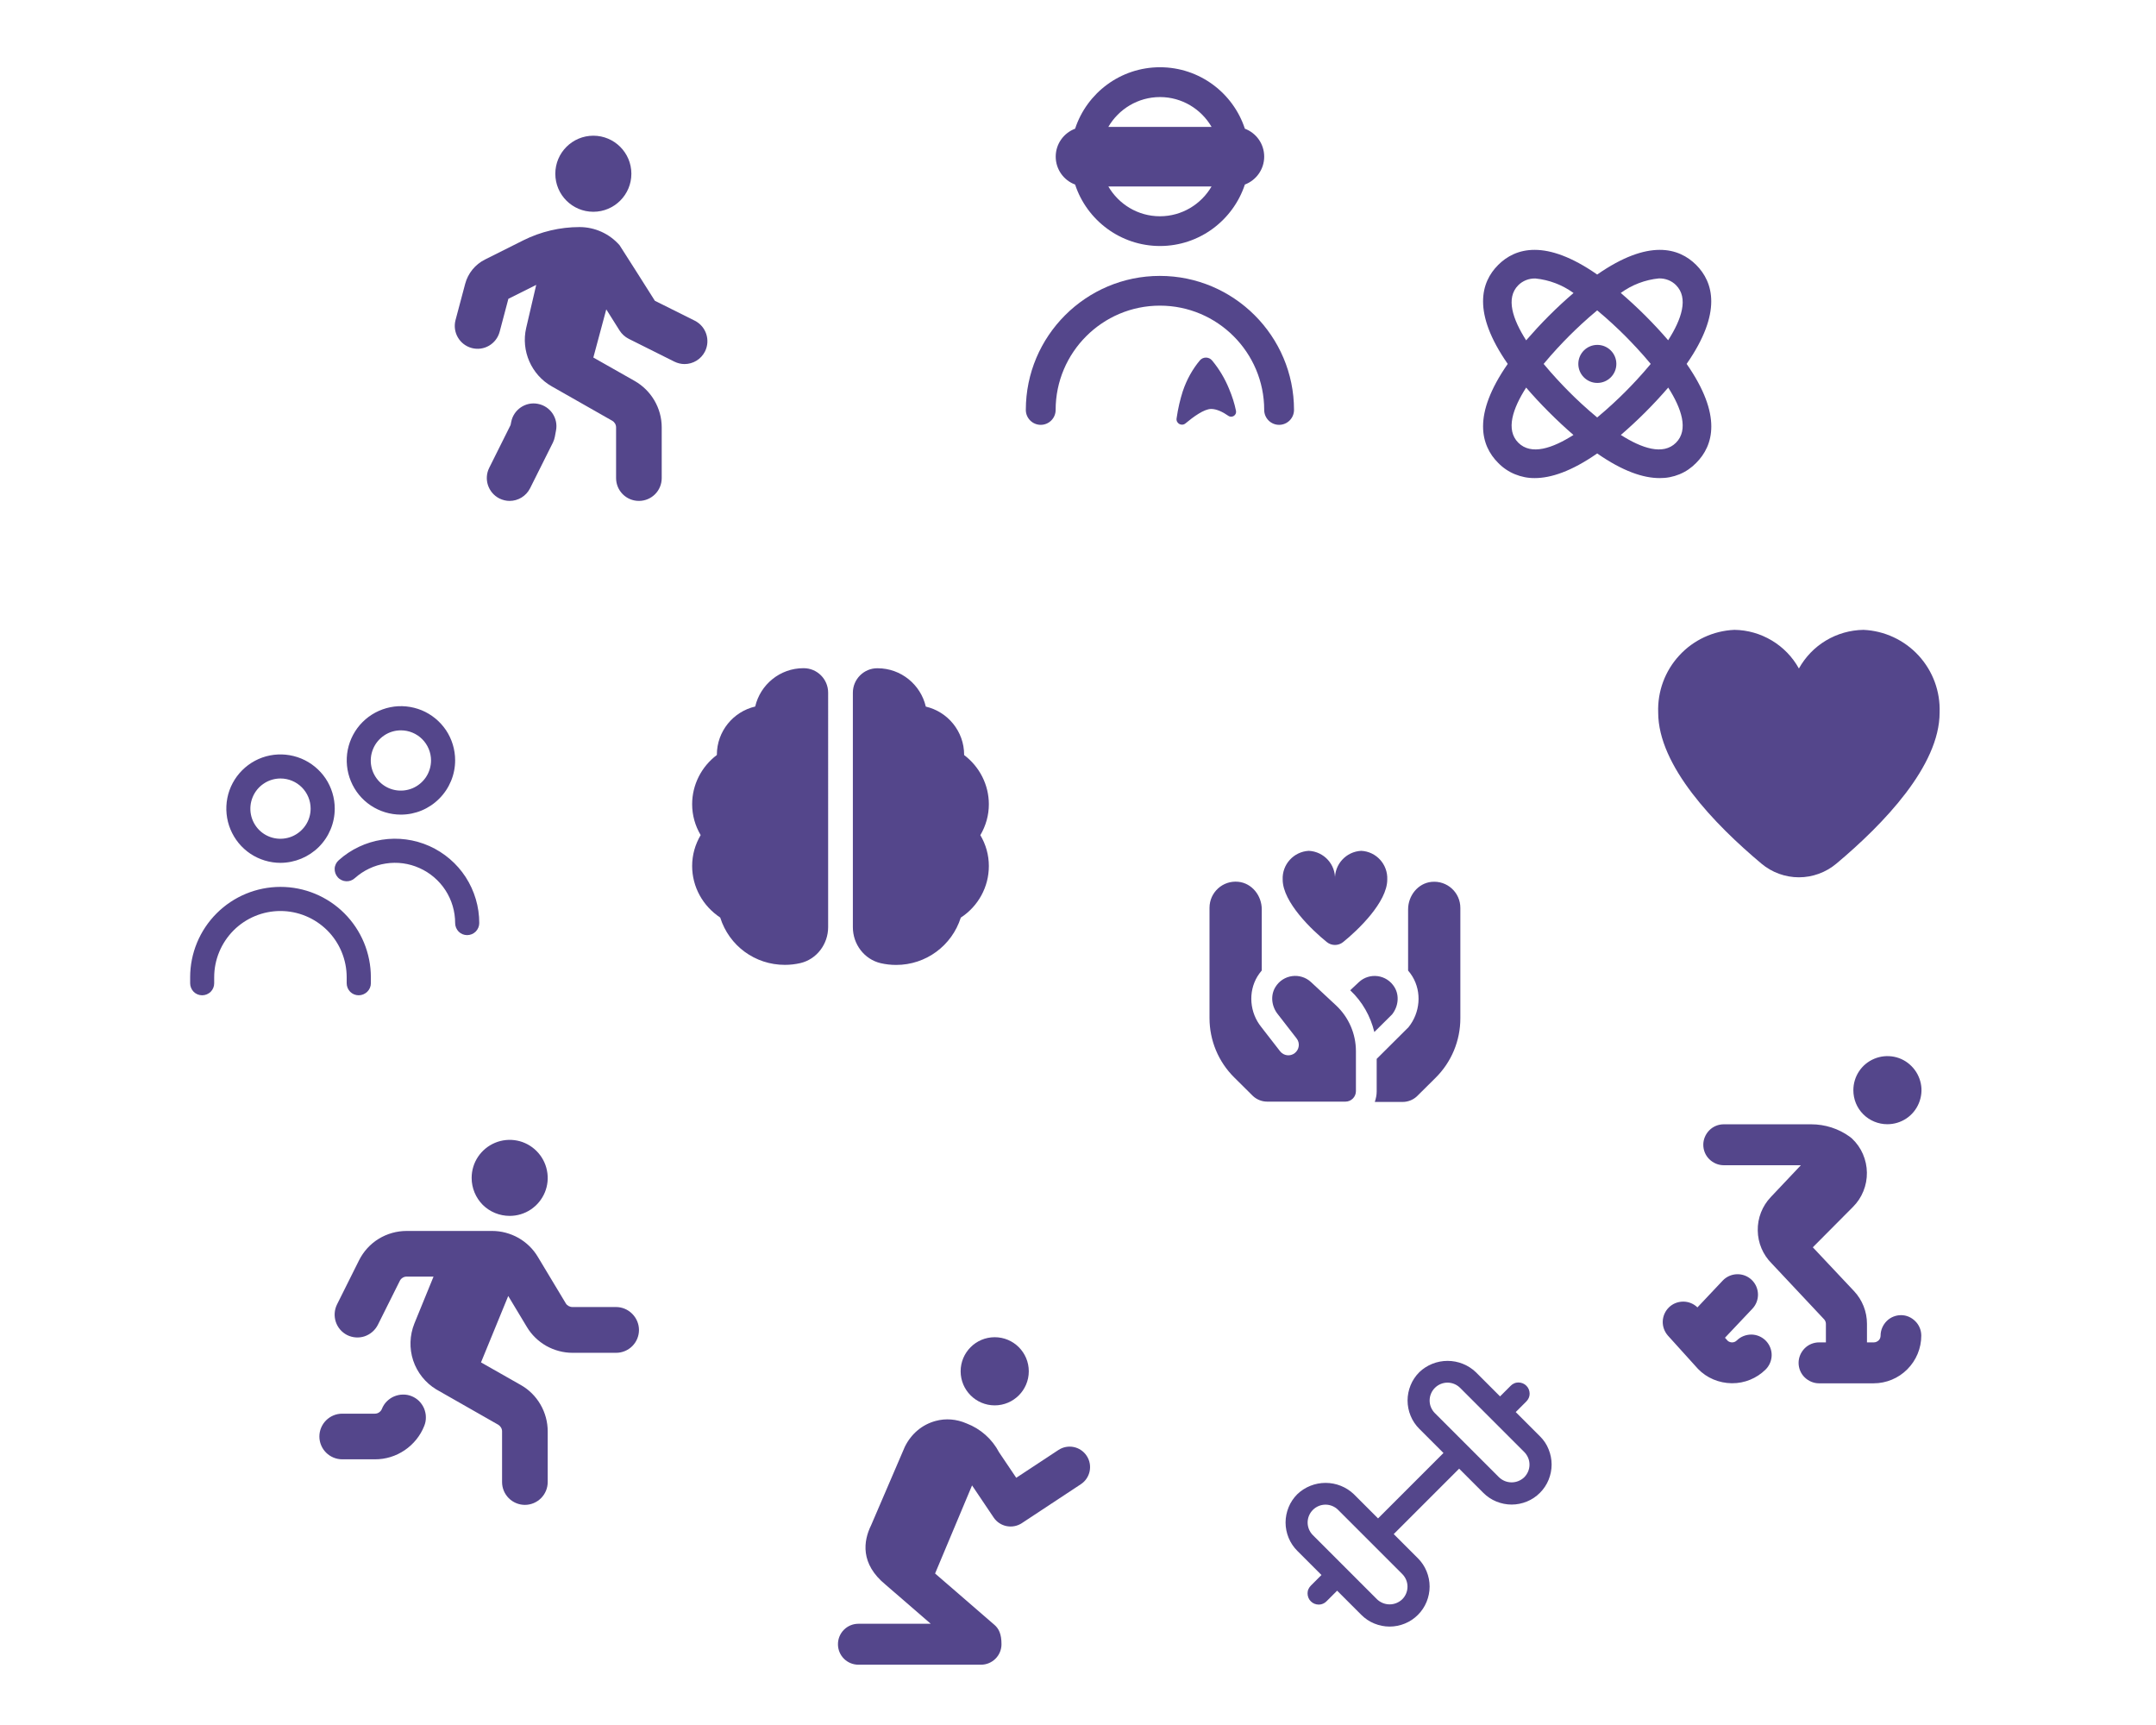 <?xml version="1.0" encoding="utf-8"?>
<!-- Generator: Adobe Illustrator 28.0.0, SVG Export Plug-In . SVG Version: 6.00 Build 0)  -->
<svg version="1.1" id="Lag_1" xmlns="http://www.w3.org/2000/svg" xmlns:xlink="http://www.w3.org/1999/xlink" x="0px" y="0px"
	 viewBox="0 0 283.46 226.77" style="enable-background:new 0 0 283.46 226.77;" xml:space="preserve">
<style type="text/css">
	.st0{clip-path:url(#SVGID_00000121962006595144307070000007039701842307900805_);}
	.st1{fill:#54468B;}
	.st2{clip-path:url(#SVGID_00000163034435534473156150000006405416066412284852_);}
	.st3{clip-path:url(#SVGID_00000020389648510195456870000014863350880653547405_);}
	.st4{clip-path:url(#SVGID_00000092447022533114695810000017894528223194890682_);}
	.st5{clip-path:url(#SVGID_00000099641231534571409760000011251744437401946557_);}
	.st6{clip-path:url(#SVGID_00000171714191899644598880000003554283388642683057_);}
	.st7{clip-path:url(#SVGID_00000053512828134033959730000000638464623868210821_);}
	.st8{clip-path:url(#SVGID_00000070117189415251267660000009242121879577861297_);}
	.st9{clip-path:url(#SVGID_00000107563954774017865070000007814323777755797161_);}
	.st10{clip-path:url(#SVGID_00000119821797019646032500000006464735230169965195_);}
	.st11{clip-path:url(#SVGID_00000089561134759935055810000002132567305216449190_);}
</style>
<g>
	<defs>
		<rect id="SVGID_1_" x="51.01" y="17.84" width="48" height="48"/>
	</defs>
	<clipPath id="SVGID_00000174597445740033935100000007526690898927920772_">
		<use xlink:href="#SVGID_1_"  style="overflow:visible;"/>
	</clipPath>
	<g style="clip-path:url(#SVGID_00000174597445740033935100000007526690898927920772_);">
		<path class="st1" d="M73.01,22.84c0-2.76,2.24-5,5-5s5,2.24,5,5s-2.24,5-5,5S73.01,25.61,73.01,22.84z M91.35,42.16l-5.25-2.62
			c0,0-4.54-7.18-4.64-7.3c-1.33-1.52-3.25-2.39-5.27-2.39c-2.55,0-5.1,0.6-7.38,1.74l-5.05,2.53c-1.28,0.64-2.23,1.8-2.6,3.19
			l-1.27,4.77c-0.42,1.6,0.53,3.24,2.13,3.67c1.6,0.43,3.24-0.53,3.67-2.13l1.15-4.34l3.66-1.83l-1.32,5.66
			c-0.7,3,0.68,6.16,3.36,7.68l7.95,4.52c0.31,0.18,0.51,0.51,0.51,0.87v6.67c0,1.66,1.34,3,3,3c1.66,0,3-1.34,3-3v-6.67
			c0-2.51-1.36-4.84-3.54-6.09L78.01,47l1.7-6.33l1.75,2.78c0.29,0.46,0.71,0.84,1.2,1.09l6,3c0.43,0.21,0.89,0.32,1.34,0.32
			c1.1,0,2.16-0.61,2.69-1.66C93.43,44.71,92.83,42.91,91.35,42.16L91.35,42.16z M70.72,53.09c-1.62-0.32-3.2,0.76-3.51,2.38
			l-0.08,0.4l-2.81,5.63c-0.74,1.48-0.14,3.28,1.34,4.03c0.43,0.21,0.89,0.32,1.34,0.32c1.1,0,2.16-0.61,2.69-1.66l3-6
			c0.12-0.25,0.21-0.51,0.26-0.78l0.15-0.81C73.42,54.97,72.35,53.4,70.72,53.09z"/>
	</g>
</g>
<g>
	<defs>
		<rect id="SVGID_00000170275018668417394520000012300291028362721207_" x="215.01" y="138.84" width="43" height="43"/>
	</defs>
	<clipPath id="SVGID_00000087395500373823939840000015903773604546388158_">
		<use xlink:href="#SVGID_00000170275018668417394520000012300291028362721207_"  style="overflow:visible;"/>
	</clipPath>
	<g style="clip-path:url(#SVGID_00000087395500373823939840000015903773604546388158_);">
		<path class="st1" d="M243.67,143.32c0-0.89,0.26-1.75,0.75-2.49c0.49-0.74,1.19-1.31,2.01-1.65c0.82-0.34,1.72-0.43,2.59-0.26
			c0.87,0.17,1.67,0.6,2.29,1.23c0.63,0.63,1.05,1.42,1.23,2.29s0.08,1.77-0.26,2.59c-0.34,0.82-0.91,1.52-1.65,2.01
			c-0.74,0.49-1.6,0.75-2.49,0.75c-1.19,0-2.33-0.47-3.17-1.31S243.67,144.51,243.67,143.32z M249.94,172.89
			c-0.71,0-1.4,0.28-1.9,0.79s-0.79,1.19-0.79,1.9c0,0.24-0.09,0.47-0.26,0.63s-0.4,0.26-0.63,0.26h-0.9v-2.44
			c0-1.6-0.61-3.14-1.7-4.3l-5.42-5.76l5.28-5.31c0.59-0.59,1.06-1.29,1.37-2.07c0.32-0.78,0.47-1.61,0.46-2.44
			c-0.01-0.84-0.19-1.66-0.52-2.43c-0.33-0.77-0.82-1.46-1.43-2.04l-0.28-0.23c-1.48-1.08-3.27-1.65-5.1-1.65h-11.49
			c-0.71,0-1.4,0.28-1.9,0.79s-0.79,1.19-0.79,1.9s0.28,1.4,0.79,1.9s1.19,0.79,1.9,0.79h10.14l-3.96,4.19
			c-1.12,1.18-1.74,2.76-1.71,4.39c0.02,1.63,0.68,3.19,1.84,4.34l6.88,7.33c0.16,0.17,0.24,0.39,0.24,0.61v2.43h-0.9
			c-0.71,0-1.4,0.28-1.9,0.79s-0.79,1.19-0.79,1.9c0,0.71,0.28,1.4,0.79,1.9s1.19,0.79,1.9,0.79h7.17c1.66,0,3.26-0.66,4.43-1.84
			c1.18-1.18,1.84-2.77,1.84-4.43c0-0.71-0.28-1.4-0.79-1.9S250.66,172.89,249.94,172.89z M228.35,176.21
			c-0.16,0.16-0.36,0.25-0.58,0.26c-0.22,0.01-0.44-0.06-0.61-0.2l-0.37-0.41l3.61-3.82c0.49-0.52,0.75-1.21,0.73-1.92
			c-0.02-0.71-0.32-1.39-0.84-1.88c-0.52-0.49-1.21-0.75-1.92-0.73c-0.71,0.02-1.39,0.32-1.88,0.84l-3.32,3.52
			c-0.5-0.49-1.17-0.76-1.86-0.76c-0.7,0-1.37,0.26-1.87,0.74c-0.5,0.48-0.8,1.14-0.83,1.83s0.22,1.38,0.68,1.9l3.96,4.38
			c0.57,0.59,1.26,1.06,2.02,1.38s1.57,0.49,2.4,0.5h0.06c1.64,0.01,3.22-0.64,4.39-1.79c0.51-0.5,0.8-1.18,0.81-1.89
			c0.01-0.71-0.27-1.4-0.77-1.91c-0.5-0.51-1.18-0.8-1.89-0.81C229.55,175.44,228.86,175.71,228.35,176.21z"/>
	</g>
</g>
<g>
	<defs>
		<rect id="SVGID_00000098928133195175847350000016498309764392481414_" x="103.01" y="175.84" width="43" height="43"/>
	</defs>
	<clipPath id="SVGID_00000096779009740577505630000003938107865005984437_">
		<use xlink:href="#SVGID_00000098928133195175847350000016498309764392481414_"  style="overflow:visible;"/>
	</clipPath>
	<g style="clip-path:url(#SVGID_00000096779009740577505630000003938107865005984437_);">
		<path class="st1" d="M126.3,180.27c0-2.47,2-4.48,4.48-4.48s4.48,2.01,4.48,4.48s-2.01,4.48-4.48,4.48S126.3,182.74,126.3,180.27z
			 M142.87,191.38c-0.82-1.24-2.48-1.58-3.72-0.76l-5.54,3.65l-2.25-3.34c-0.92-1.75-2.43-3.1-4.29-3.81
			c-1.32-0.57-2.73-0.69-4.07-0.32c-1.74,0.47-3.2,1.67-4.05,3.42l-4.43,10.31c-1,2.03-1.46,5.04,1.92,7.8l5.93,5.13h-9.51
			c-1.49,0-2.69,1.2-2.69,2.69c0,1.49,1.2,2.69,2.69,2.69h16.12c1.48,0,2.69-1.2,2.69-2.69c0-1.33-0.34-2.04-0.93-2.55l-7.8-6.75
			l4.86-11.58l2.84,4.22c0.82,1.22,2.48,1.55,3.71,0.74l7.76-5.12C143.35,194.29,143.69,192.62,142.87,191.38z"/>
	</g>
</g>
<g>
	<defs>
		<rect id="SVGID_00000114052709306826795830000005442037481938483362_" x="91.01" y="87.84" width="39" height="39"/>
	</defs>
	<clipPath id="SVGID_00000066494661570945866280000012837400539343134636_">
		<use xlink:href="#SVGID_00000114052709306826795830000005442037481938483362_"  style="overflow:visible;"/>
	</clipPath>
	<g style="clip-path:url(#SVGID_00000066494661570945866280000012837400539343134636_);">
		<path class="st1" d="M105.66,87.84h-0.03c-3.09,0-5.67,2.16-6.34,5.04c-2.88,0.67-5.04,3.25-5.04,6.34v0.03
			c-2.03,1.53-3.25,3.92-3.25,6.47c0,1.45,0.39,2.83,1.12,4.06c-0.73,1.24-1.12,2.62-1.12,4.06c0,2.75,1.4,5.26,3.69,6.78
			c1.17,3.71,4.57,6.22,8.5,6.22c0.7,0,1.38-0.08,2.03-0.23c2.16-0.5,3.66-2.5,3.66-4.73V91.06
			C108.88,89.29,107.45,87.84,105.66,87.84z M112.13,91.06v30.83c0,2.23,1.49,4.22,3.66,4.73c0.65,0.15,1.33,0.23,2.03,0.23
			c3.93,0,7.33-2.54,8.5-6.22c2.29-1.49,3.69-4.03,3.69-6.78c0-1.45-0.39-2.83-1.12-4.06c0.73-1.24,1.12-2.62,1.12-4.06
			c0-2.55-1.22-4.94-3.25-6.47v-0.03c0-3.09-2.16-5.67-5.04-6.34c-0.67-2.88-3.25-5.04-6.34-5.04h-0.03
			C113.58,87.84,112.13,89.29,112.13,91.06z"/>
	</g>
</g>
<g>
	<defs>
		<rect id="SVGID_00000010287602174899073920000001870055373488254895_" x="129.01" y="8.84" width="47" height="47"/>
	</defs>
	<clipPath id="SVGID_00000179629820550538837640000017060719516613362568_">
		<use xlink:href="#SVGID_00000010287602174899073920000001870055373488254895_"  style="overflow:visible;"/>
	</clipPath>
	<g style="clip-path:url(#SVGID_00000179629820550538837640000017060719516613362568_);">
		<path class="st1" d="M170.13,53.89c0,1.08-0.88,1.96-1.96,1.96c-1.08,0-1.96-0.88-1.96-1.96c0-7.56-6.15-13.71-13.71-13.71
			s-13.71,6.15-13.71,13.71c0,1.08-0.88,1.96-1.96,1.96c-1.08,0-1.96-0.88-1.96-1.96c0-9.72,7.91-17.62,17.62-17.62
			S170.13,44.17,170.13,53.89z M138.8,20.59c0-1.68,1.06-3.11,2.55-3.67c1.54-4.69,5.96-8.08,11.16-8.08s9.62,3.39,11.16,8.08
			c1.49,0.56,2.54,1.99,2.54,3.67s-1.06,3.11-2.54,3.67c-1.55,4.69-5.97,8.08-11.16,8.08s-9.62-3.39-11.16-8.08
			C139.86,23.71,138.8,22.27,138.8,20.59z M159.29,24.51h-13.57c1.36,2.34,3.89,3.92,6.78,3.92S157.93,26.85,159.29,24.51
			L159.29,24.51z M145.72,16.68h13.57c-1.36-2.34-3.89-3.92-6.78-3.92S147.08,14.34,145.72,16.68z M161.58,51.09
			c-0.53-1.3-1.29-2.59-2.22-3.7c-0.42-0.51-1.2-0.51-1.62,0c-0.94,1.13-1.71,2.48-2.24,4.06c-0.33,1.04-0.62,2.22-0.81,3.56
			c-0.09,0.65,0.66,1.07,1.17,0.65c1.04-0.87,2.45-1.9,3.38-1.9c0.71,0,1.54,0.4,2.25,0.9c0.49,0.34,1.14-0.09,1.01-0.67
			C162.3,53.02,162.01,52.11,161.58,51.09z"/>
	</g>
</g>
<g>
	<defs>
		<rect id="SVGID_00000121244705959132245310000006188868407197256882_" x="38.01" y="149.84" width="48" height="48"/>
	</defs>
	<clipPath id="SVGID_00000165230046322556200660000007334886717953783182_">
		<use xlink:href="#SVGID_00000121244705959132245310000006188868407197256882_"  style="overflow:visible;"/>
	</clipPath>
	<g style="clip-path:url(#SVGID_00000165230046322556200660000007334886717953783182_);">
		<path class="st1" d="M84.01,174.84c0,0.8-0.32,1.56-0.88,2.12c-0.56,0.56-1.33,0.88-2.12,0.88h-5.74c-1.21,0-2.39-0.32-3.45-0.91
			c-1.05-0.6-1.93-1.45-2.55-2.49l-2.45-4.07l-3.58,8.73l5.23,2.97c1.08,0.61,1.97,1.5,2.59,2.57c0.62,1.07,0.95,2.29,0.95,3.52
			v6.67c0,0.8-0.32,1.56-0.88,2.12c-0.56,0.56-1.33,0.88-2.12,0.88s-1.56-0.32-2.12-0.88c-0.56-0.56-0.88-1.32-0.88-2.12v-6.67
			c0-0.18-0.05-0.35-0.14-0.5c-0.09-0.15-0.22-0.28-0.37-0.37l-8.16-4.65c-1.42-0.87-2.49-2.21-3.02-3.8
			c-0.52-1.58-0.46-3.3,0.16-4.85l2.52-6.17h-3.53c-0.19,0-0.37,0.05-0.53,0.15c-0.16,0.1-0.29,0.24-0.37,0.4l-2.89,5.79
			c-0.36,0.71-0.98,1.25-1.74,1.51c-0.75,0.25-1.58,0.19-2.29-0.16c-0.71-0.36-1.25-0.98-1.5-1.74c-0.25-0.76-0.19-1.58,0.16-2.29
			l2.89-5.79c0.58-1.16,1.47-2.15,2.58-2.83c1.11-0.68,2.38-1.04,3.68-1.04h11.25c1.21,0,2.39,0.32,3.45,0.91
			c1.05,0.6,1.93,1.45,2.55,2.49l3.68,6.12c0.09,0.15,0.22,0.27,0.37,0.35c0.15,0.08,0.32,0.13,0.49,0.13h5.74
			c0.8,0,1.56,0.32,2.12,0.88C83.69,173.28,84.01,174.05,84.01,174.84z M54.12,183.54c-0.37-0.15-0.76-0.22-1.15-0.21
			c-0.39,0-0.78,0.09-1.15,0.24c-0.36,0.15-0.69,0.38-0.97,0.66c-0.28,0.28-0.49,0.61-0.64,0.98c-0.07,0.19-0.2,0.34-0.37,0.46
			s-0.36,0.17-0.56,0.17h-4.29c-0.8,0-1.56,0.32-2.12,0.88c-0.56,0.56-0.88,1.32-0.88,2.12s0.32,1.56,0.88,2.12
			c0.56,0.56,1.33,0.88,2.12,0.88h4.29c1.4,0.01,2.77-0.41,3.93-1.2s2.06-1.9,2.57-3.2c0.15-0.37,0.22-0.76,0.21-1.15
			c0-0.39-0.09-0.78-0.24-1.15c-0.16-0.36-0.38-0.69-0.66-0.97C54.82,183.91,54.49,183.69,54.12,183.54z M67.01,159.84
			c0.99,0,1.96-0.29,2.78-0.84c0.82-0.55,1.46-1.33,1.84-2.24c0.38-0.91,0.48-1.92,0.28-2.89c-0.19-0.97-0.67-1.86-1.37-2.56
			c-0.7-0.7-1.59-1.18-2.56-1.37c-0.97-0.19-1.98-0.09-2.89,0.29c-0.91,0.38-1.69,1.02-2.24,1.84c-0.55,0.82-0.84,1.79-0.84,2.78
			c0,1.33,0.53,2.6,1.46,3.54C64.41,159.32,65.68,159.84,67.01,159.84z"/>
	</g>
</g>
<g>
	<defs>
		<rect id="SVGID_00000043427750544424942660000009979835317378853560_" x="25.01" y="92.84" width="38" height="38"/>
	</defs>
	<clipPath id="SVGID_00000175287349365827622120000004141274857406394291_">
		<use xlink:href="#SVGID_00000043427750544424942660000009979835317378853560_"  style="overflow:visible;"/>
	</clipPath>
	<g style="clip-path:url(#SVGID_00000175287349365827622120000004141274857406394291_);">
		<path class="st1" d="M36.88,113.43c-1.41,0-2.79-0.42-3.96-1.2c-1.17-0.78-2.08-1.9-2.62-3.2c-0.54-1.3-0.68-2.74-0.41-4.12
			c0.27-1.38,0.95-2.65,1.95-3.65c1-1,2.27-1.68,3.65-1.95s2.81-0.13,4.12,0.41c1.3,0.54,2.41,1.45,3.2,2.62
			c0.78,1.17,1.2,2.55,1.2,3.96c0,1.89-0.75,3.7-2.09,5.04C40.58,112.67,38.77,113.42,36.88,113.43z M36.88,102.34
			c-0.78,0-1.55,0.23-2.2,0.67c-0.65,0.43-1.16,1.05-1.46,1.78c-0.3,0.72-0.38,1.52-0.23,2.29c0.15,0.77,0.53,1.47,1.08,2.03
			c0.55,0.55,1.26,0.93,2.03,1.08c0.77,0.15,1.56,0.07,2.29-0.23c0.72-0.3,1.34-0.81,1.78-1.46c0.44-0.65,0.67-1.42,0.67-2.2
			c0-1.05-0.42-2.06-1.16-2.8C38.94,102.76,37.93,102.34,36.88,102.34z M48.76,129.26v-0.79c0-3.15-1.25-6.17-3.48-8.4
			c-2.23-2.23-5.25-3.48-8.4-3.48s-6.17,1.25-8.4,3.48c-2.23,2.23-3.48,5.25-3.48,8.4v0.79c0,0.42,0.17,0.82,0.46,1.12
			c0.3,0.3,0.7,0.46,1.12,0.46c0.42,0,0.82-0.17,1.12-0.46c0.3-0.3,0.46-0.7,0.46-1.12v-0.79c0-2.31,0.92-4.52,2.55-6.16
			c1.63-1.63,3.85-2.55,6.16-2.55s4.52,0.92,6.16,2.55c1.63,1.63,2.55,3.85,2.55,6.16v0.79c0,0.42,0.17,0.82,0.46,1.12
			c0.3,0.3,0.7,0.46,1.12,0.46c0.42,0,0.82-0.17,1.12-0.46C48.59,130.08,48.76,129.68,48.76,129.26z M63.01,121.34
			c0-2.14-0.62-4.23-1.78-6.03c-1.16-1.79-2.82-3.21-4.78-4.09c-1.95-0.87-4.12-1.16-6.23-0.83c-2.11,0.33-4.09,1.26-5.68,2.69
			c-0.16,0.14-0.29,0.31-0.38,0.49c-0.09,0.19-0.15,0.39-0.16,0.6c-0.01,0.21,0.02,0.42,0.09,0.62c0.07,0.2,0.18,0.38,0.32,0.54
			c0.14,0.16,0.31,0.28,0.5,0.37c0.19,0.09,0.39,0.14,0.6,0.15c0.21,0.01,0.42-0.02,0.61-0.09c0.2-0.07,0.38-0.18,0.53-0.32
			c1.14-1.02,2.55-1.69,4.06-1.92c1.51-0.24,3.06-0.03,4.45,0.6c1.39,0.62,2.58,1.64,3.41,2.92c0.83,1.28,1.27,2.78,1.27,4.31
			c0,0.42,0.17,0.82,0.46,1.12c0.3,0.3,0.7,0.46,1.12,0.46c0.42,0,0.82-0.17,1.12-0.46C62.84,122.17,63.01,121.76,63.01,121.34z
			 M52.71,107.09c-1.41,0-2.79-0.42-3.96-1.2c-1.17-0.78-2.08-1.89-2.62-3.2c-0.54-1.3-0.68-2.74-0.41-4.12
			c0.28-1.38,0.95-2.65,1.95-3.65c1-1,2.27-1.67,3.65-1.95c1.38-0.28,2.81-0.13,4.12,0.4c1.3,0.54,2.41,1.45,3.2,2.62
			c0.78,1.17,1.2,2.55,1.2,3.96c0,1.89-0.75,3.7-2.09,5.04C56.41,106.34,54.6,107.09,52.71,107.09z M52.71,96.01
			c-0.78,0-1.55,0.23-2.2,0.67s-1.16,1.05-1.46,1.78c-0.3,0.72-0.38,1.52-0.23,2.29c0.15,0.77,0.53,1.47,1.08,2.03
			c0.55,0.55,1.26,0.93,2.03,1.08c0.77,0.15,1.56,0.07,2.29-0.23c0.72-0.3,1.34-0.81,1.78-1.46c0.43-0.65,0.67-1.42,0.67-2.2
			c0-1.05-0.42-2.06-1.16-2.8C54.77,96.43,53.76,96.01,52.71,96.01z"/>
	</g>
</g>
<g>
	<defs>
		<rect id="SVGID_00000077298957475542040330000018295985017886895262_" x="218.01" y="79.84" width="37" height="37"/>
	</defs>
	<clipPath id="SVGID_00000093172420265379749480000017971983042774959514_">
		<use xlink:href="#SVGID_00000077298957475542040330000018295985017886895262_"  style="overflow:visible;"/>
	</clipPath>
	<g style="clip-path:url(#SVGID_00000093172420265379749480000017971983042774959514_);">
		<path class="st1" d="M244.99,82.8c-1.74,0.03-3.43,0.51-4.92,1.4c-1.49,0.89-2.71,2.16-3.56,3.68c-0.84-1.52-2.07-2.79-3.56-3.68
			c-1.49-0.89-3.19-1.38-4.92-1.4c-2.77,0.12-5.38,1.33-7.25,3.37c-1.88,2.04-2.87,4.73-2.77,7.5c0,7.01,7.38,14.67,13.57,19.86
			c1.38,1.16,3.13,1.8,4.93,1.8s3.55-0.64,4.93-1.8c6.19-5.19,13.57-12.85,13.57-19.86c0.1-2.77-0.89-5.46-2.77-7.5
			C250.36,84.13,247.75,82.92,244.99,82.8z"/>
	</g>
</g>
<g>
	<defs>
		<rect id="SVGID_00000114789656046942236040000004748632471838557327_" x="159.01" y="111.84" width="33" height="33"/>
	</defs>
	<clipPath id="SVGID_00000054241658556050886660000007655559519754226853_">
		<use xlink:href="#SVGID_00000114789656046942236040000004748632471838557327_"  style="overflow:visible;"/>
	</clipPath>
	<g style="clip-path:url(#SVGID_00000054241658556050886660000007655559519754226853_);">
		<path class="st1" d="M172.36,129.1c-1.38-1.28-3.66-1.03-4.69,0.68c-0.67,1.11-0.48,2.55,0.34,3.56l2.46,3.17
			c0.47,0.6,0.36,1.46-0.24,1.93c-0.6,0.47-1.46,0.36-1.93-0.24l-2.46-3.17c-1.54-1.9-1.77-4.6-0.52-6.67
			c0.17-0.28,0.37-0.54,0.57-0.78v-8.04c0-1.8-1.29-3.44-3.08-3.62c-2.06-0.21-3.79,1.4-3.79,3.42v14.5c0,2.93,1.17,5.75,3.26,7.81
			l2.46,2.44c0.51,0.47,1.18,0.73,1.87,0.73h10.28c0.76,0,1.38-0.62,1.38-1.38v-5.25c0-2.28-0.94-4.45-2.6-6.01L172.36,129.1
			L172.36,129.1z M188.21,115.93c-1.79,0.18-3.08,1.82-3.08,3.62v8.04c0.21,0.24,0.4,0.5,0.57,0.78c1.25,2.07,1.02,4.76-0.52,6.67
			l-4.18,4.16v4.28c0,0.48-0.1,0.94-0.25,1.38h3.66c0.69,0,1.36-0.26,1.87-0.73l2.46-2.44c2.09-2.07,3.26-4.88,3.26-7.82v-14.5
			C192.01,117.34,190.28,115.73,188.21,115.93L188.21,115.93z M183.35,129.79c-1.03-1.71-3.31-1.97-4.69-0.68l-1.14,1.07l0.03,0.03
			c1.57,1.48,2.64,3.39,3.14,5.46l2.33-2.31C183.83,132.34,184.02,130.9,183.35,129.79L183.35,129.79z M182.39,115.63
			c0,2.97-3.88,6.67-5.81,8.22c-0.62,0.5-1.51,0.5-2.13,0c-1.93-1.55-5.81-5.25-5.81-8.22c-0.09-1.99,1.45-3.68,3.44-3.78
			c1.99,0.1,3.53,1.79,3.44,3.78c-0.09-1.99,1.45-3.68,3.44-3.78C180.94,111.94,182.48,113.63,182.39,115.63z"/>
	</g>
</g>
<g>
	<defs>
		<rect id="SVGID_00000080202585771289369940000011896620937198642337_" x="169.01" y="178.84" width="35" height="35"/>
	</defs>
	<clipPath id="SVGID_00000178168704121538497980000005777683878465126840_">
		<use xlink:href="#SVGID_00000080202585771289369940000011896620937198642337_"  style="overflow:visible;"/>
	</clipPath>
	<g style="clip-path:url(#SVGID_00000178168704121538497980000005777683878465126840_);">
		<path class="st1" d="M202.46,188.81l-3.18-3.18l1.38-1.38c0.14-0.13,0.25-0.3,0.33-0.47c0.08-0.18,0.12-0.37,0.12-0.56
			c0-0.19-0.04-0.39-0.11-0.57c-0.07-0.18-0.18-0.34-0.32-0.48c-0.14-0.14-0.3-0.25-0.48-0.32c-0.18-0.07-0.37-0.11-0.57-0.11
			c-0.19,0-0.39,0.04-0.56,0.12c-0.18,0.08-0.34,0.19-0.47,0.33l-1.38,1.38l-3.18-3.18c-1-0.96-2.34-1.49-3.72-1.49
			c-1.39,0-2.72,0.53-3.72,1.49c-0.49,0.49-0.88,1.07-1.14,1.71c-0.26,0.64-0.4,1.32-0.4,2.01c0,0.69,0.14,1.38,0.4,2.01
			c0.26,0.64,0.65,1.22,1.14,1.71l3.18,3.18l-8.6,8.6l-3.18-3.18c-1-0.96-2.34-1.49-3.72-1.49s-2.72,0.53-3.72,1.49
			c-0.49,0.49-0.88,1.07-1.14,1.71c-0.26,0.64-0.4,1.32-0.4,2.01c0,0.69,0.14,1.38,0.4,2.01c0.26,0.64,0.65,1.22,1.14,1.71
			l3.18,3.18l-1.38,1.38c-0.14,0.13-0.25,0.3-0.33,0.47s-0.12,0.37-0.12,0.56c0,0.19,0.04,0.39,0.11,0.57
			c0.07,0.18,0.18,0.34,0.32,0.48c0.14,0.14,0.3,0.25,0.48,0.32c0.18,0.07,0.37,0.11,0.57,0.11c0.19,0,0.39-0.04,0.56-0.12
			c0.18-0.08,0.34-0.19,0.47-0.33l1.38-1.38l3.18,3.18c0.49,0.49,1.07,0.88,1.71,1.14c0.64,0.26,1.32,0.4,2.01,0.4
			c0.69,0,1.38-0.14,2.01-0.4c0.64-0.26,1.22-0.65,1.71-1.14c0.49-0.49,0.88-1.07,1.14-1.71c0.26-0.64,0.4-1.32,0.4-2.01
			c0-0.69-0.14-1.38-0.4-2.01c-0.26-0.64-0.65-1.22-1.14-1.71l-3.18-3.18l8.6-8.6l3.18,3.18c0.49,0.49,1.07,0.88,1.71,1.14
			c0.64,0.26,1.32,0.4,2.01,0.4c0.69,0,1.38-0.14,2.01-0.4c0.64-0.26,1.22-0.65,1.71-1.14c0.49-0.49,0.88-1.07,1.14-1.71
			c0.26-0.64,0.4-1.32,0.4-2.01c0-0.69-0.14-1.38-0.4-2.01C203.35,189.88,202.96,189.3,202.46,188.81L202.46,188.81z M185.05,208.58
			c0,0.31-0.06,0.61-0.18,0.9c-0.12,0.29-0.29,0.54-0.51,0.76c-0.45,0.43-1.04,0.67-1.66,0.67c-0.62,0-1.21-0.24-1.66-0.67
			l-8.43-8.43c-0.44-0.44-0.69-1.04-0.69-1.66c0-0.62,0.25-1.22,0.69-1.66c0.44-0.44,1.04-0.69,1.66-0.69s1.22,0.25,1.66,0.69
			l8.43,8.43c0.22,0.22,0.39,0.48,0.51,0.76S185.05,208.27,185.05,208.58z M200.4,194.2c-0.45,0.43-1.04,0.67-1.66,0.67
			c-0.62,0-1.21-0.24-1.66-0.67l-8.43-8.43c-0.22-0.22-0.39-0.48-0.51-0.76s-0.18-0.59-0.18-0.9c0-0.62,0.25-1.22,0.69-1.66
			c0.44-0.44,1.04-0.69,1.66-0.69c0.62,0,1.22,0.25,1.66,0.69l8.43,8.43c0.22,0.22,0.39,0.48,0.51,0.76
			c0.12,0.28,0.18,0.59,0.18,0.9c0,0.31-0.06,0.61-0.18,0.9C200.79,193.72,200.62,193.98,200.4,194.2z"/>
	</g>
</g>
<g>
	<defs>
		<rect id="SVGID_00000163033889817346917340000005575026059869516222_" x="195.01" y="32.84" width="30" height="30"/>
	</defs>
	<clipPath id="SVGID_00000038408136649639537470000003397571296217706374_">
		<use xlink:href="#SVGID_00000163033889817346917340000005575026059869516222_"  style="overflow:visible;"/>
	</clipPath>
	<g style="clip-path:url(#SVGID_00000038408136649639537470000003397571296217706374_);">
		<path class="st1" d="M223.01,34.83c-2.26-2.26-6.25-3.45-13.02,1.26c-6.76-4.71-10.76-3.52-13.02-1.26
			c-2.26,2.26-3.45,6.25,1.26,13.01c-4.71,6.76-3.52,10.75-1.26,13.01c0.62,0.64,1.37,1.15,2.2,1.49c0.83,0.34,1.71,0.52,2.61,0.51
			c2.12,0,4.82-0.88,8.21-3.24c3.39,2.36,6.08,3.24,8.21,3.24c0.9,0.01,1.78-0.16,2.61-0.5c0.83-0.34,1.57-0.85,2.2-1.5
			c2.26-2.26,3.45-6.25-1.26-13.01C226.45,41.08,225.26,37.09,223.01,34.83z M218.1,36.6c0.42-0.01,0.83,0.06,1.22,0.21
			c0.39,0.15,0.74,0.38,1.03,0.67c1.69,1.69,0.73,4.5-1.03,7.25c-0.88-1.03-1.86-2.09-3-3.23c-1.14-1.14-2.21-2.11-3.23-2.99
			C214.56,37.44,216.29,36.78,218.1,36.6z M217.03,47.84c-1.21,1.46-2.45,2.77-3.36,3.68c-0.91,0.91-2.22,2.15-3.68,3.36
			c-1.46-1.21-2.77-2.44-3.68-3.36c-0.91-0.91-2.15-2.22-3.36-3.68c1.21-1.46,2.45-2.77,3.36-3.68c0.91-0.91,2.22-2.15,3.68-3.36
			c1.46,1.21,2.77,2.45,3.68,3.36C214.58,45.08,215.82,46.38,217.03,47.84z M199.62,37.49c0.29-0.29,0.65-0.52,1.03-0.67
			c0.39-0.15,0.8-0.22,1.22-0.21c1.81,0.18,3.54,0.84,5.01,1.91c-1.03,0.88-2.1,1.86-3.23,2.99c-1.14,1.14-2.11,2.21-3,3.23
			C198.89,41.98,197.93,39.18,199.62,37.49z M199.62,58.2c-1.69-1.69-0.73-4.5,1.03-7.25c0.88,1.03,1.86,2.09,3,3.23
			c1.14,1.14,2.2,2.12,3.22,3C204.12,58.93,201.32,59.89,199.62,58.2z M220.35,58.2c-1.69,1.69-4.5,0.73-7.25-1.02
			c1.02-0.88,2.1-1.87,3.23-3c1.13-1.13,2.11-2.2,3-3.23C221.08,53.7,222.04,56.51,220.35,58.2z"/>
		<path class="st1" d="M210.01,50.34c1.38,0,2.5-1.12,2.5-2.5s-1.12-2.5-2.5-2.5s-2.5,1.12-2.5,2.5S208.63,50.34,210.01,50.34z"/>
	</g>
</g>
</svg>
